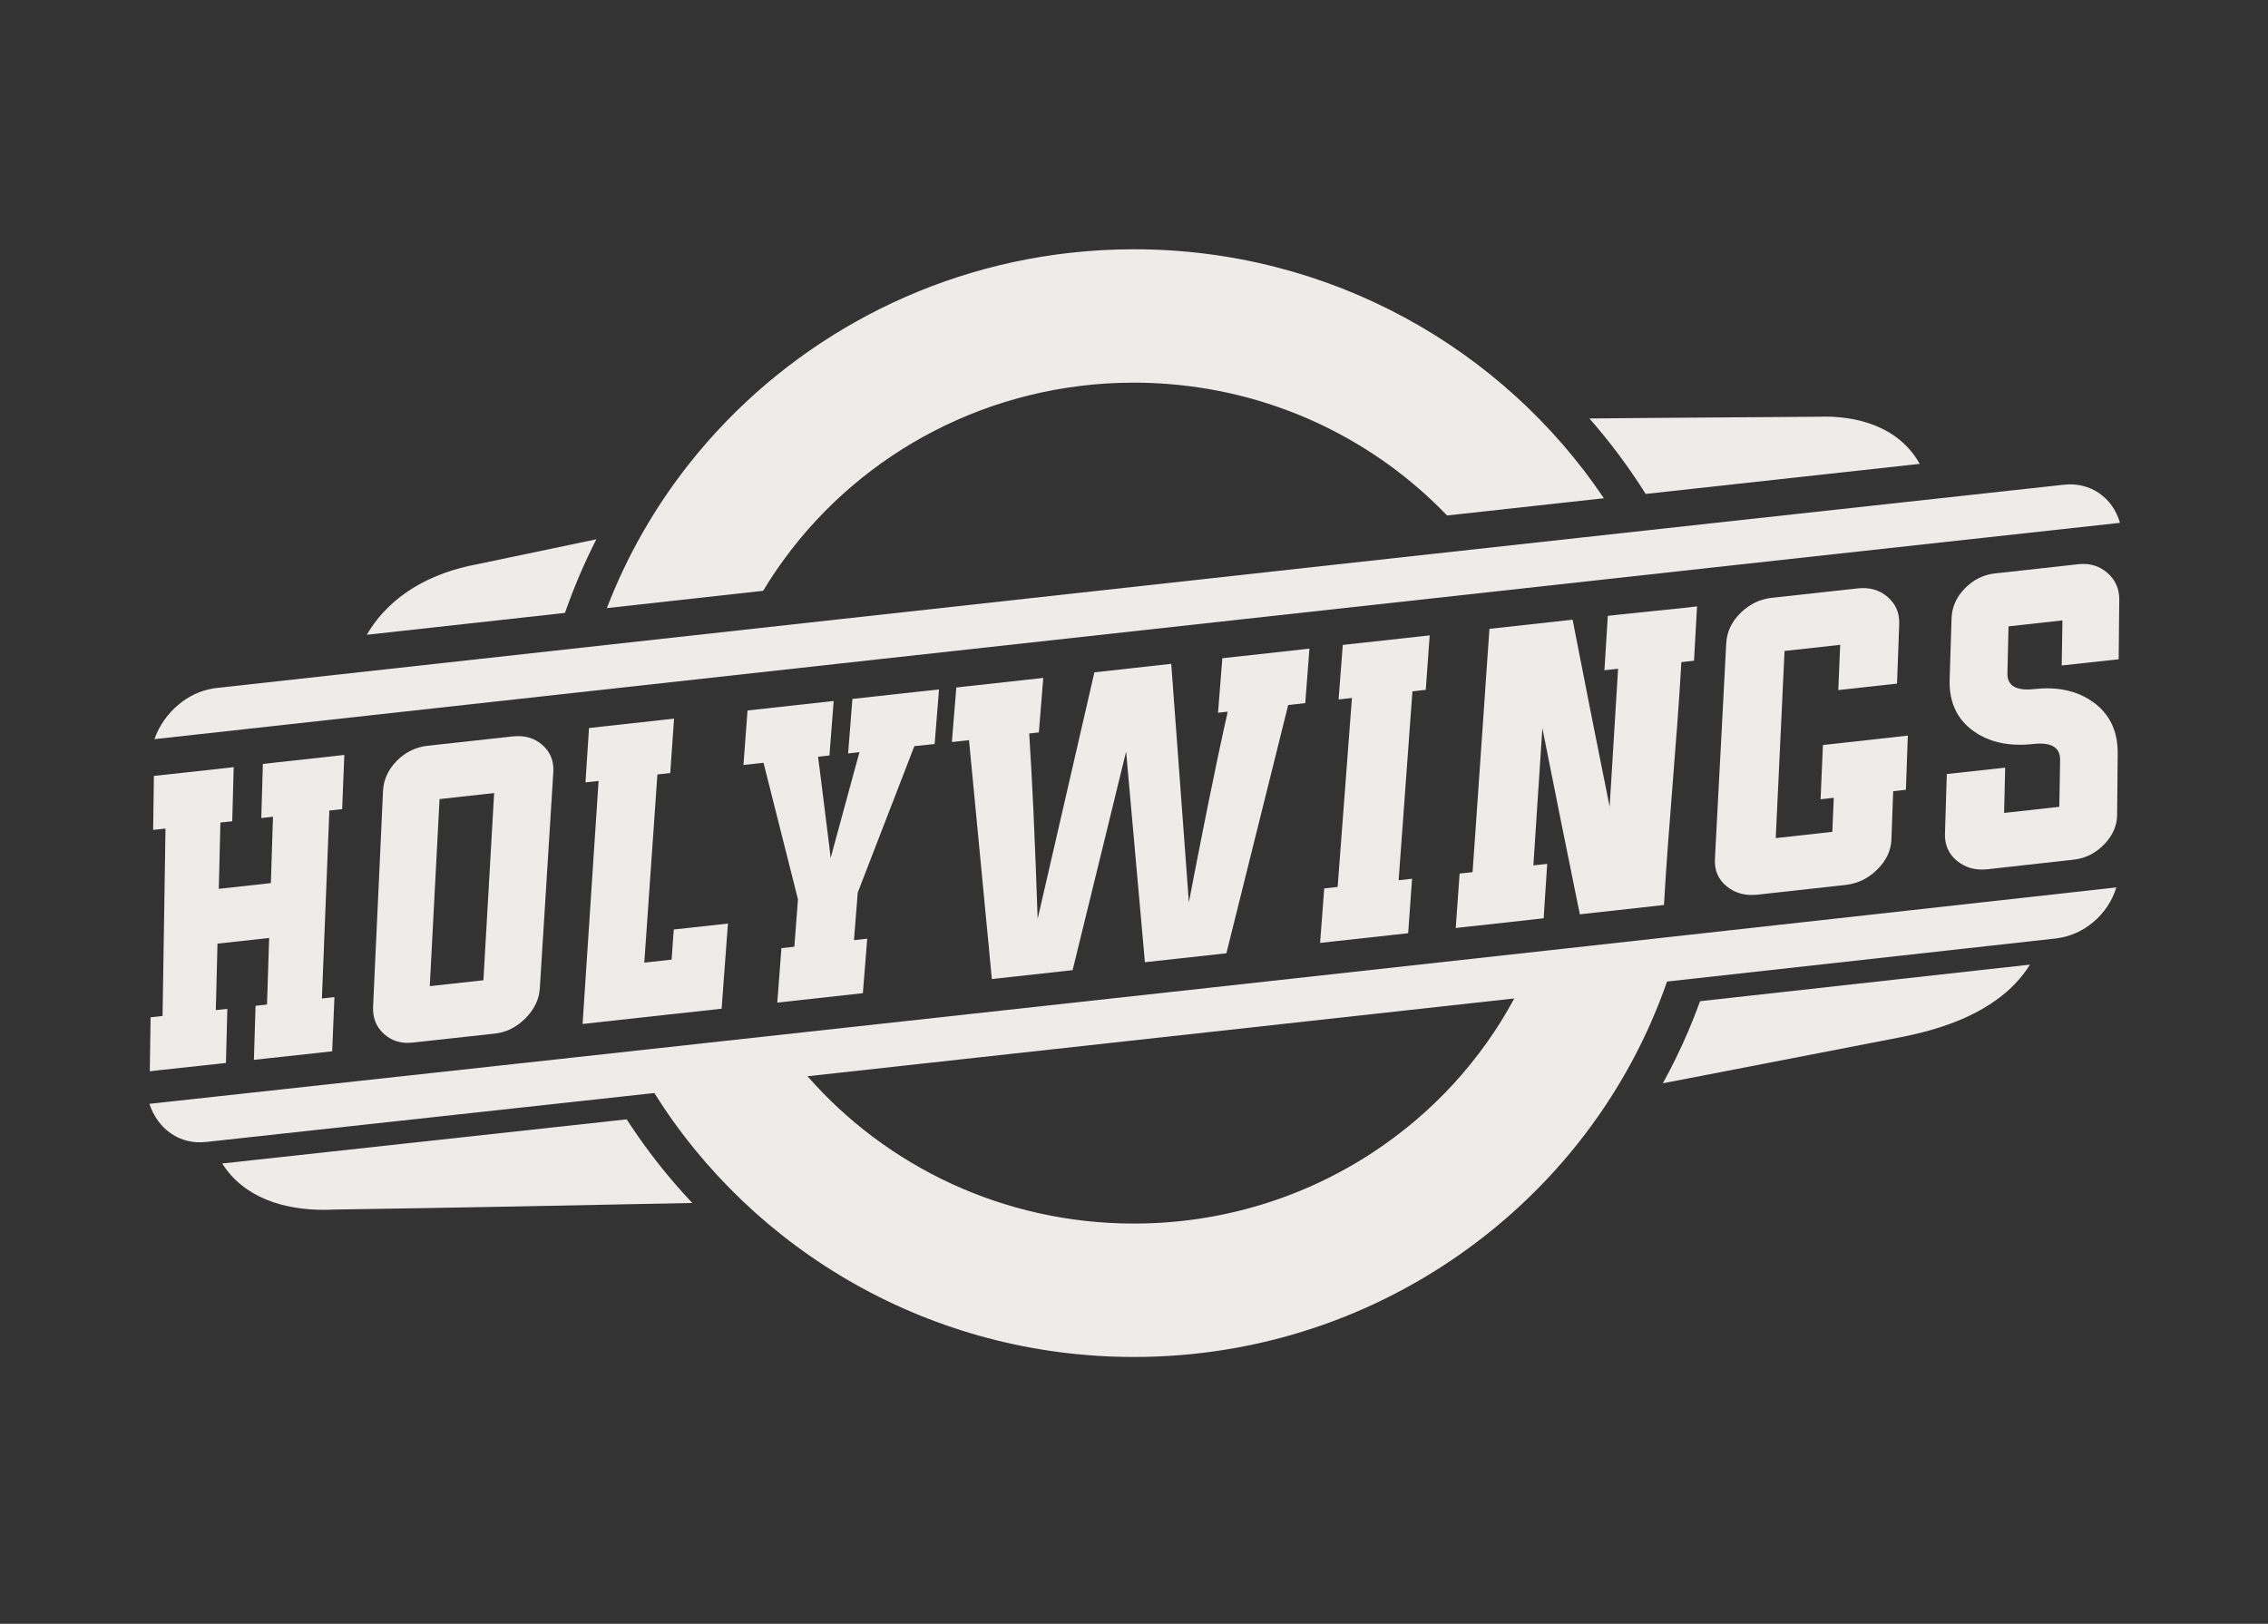 <svg width="88" height="63" viewBox="0 0 88 63" fill="none" xmlns="http://www.w3.org/2000/svg">
<rect x="0" y="0" width="88" height="63" fill="#333333" stroke="none"/>
<path d="M74.487 17.997C71.561 18.316 68.633 18.638 65.708 18.96C65.089 19.027 64.472 19.095 63.853 19.164C63.205 18.13 62.475 17.152 61.671 16.236C62.477 16.228 63.283 16.222 64.088 16.215C66.224 16.197 68.363 16.182 70.499 16.169C72.053 16.102 73.679 16.555 74.487 17.997Z" fill="#EEECE8"/>
<path d="M23.139 20.923C21.596 21.245 20.053 21.568 18.512 21.892C16.772 22.212 15.145 23.057 14.233 24.628C16.795 24.346 19.359 24.062 21.921 23.78C22.264 22.796 22.672 21.842 23.139 20.923Z" fill="#EEECE8"/>
<path d="M78.764 37.426C78.426 37.967 77.986 38.415 77.483 38.777C76.388 39.577 74.997 40.002 73.702 40.251C71.001 40.777 68.301 41.3 65.6 41.821C65.241 41.89 64.88 41.96 64.52 42.029C64.697 41.709 64.865 41.385 65.025 41.057C65.377 40.341 65.69 39.601 65.964 38.845C69.576 38.445 73.188 38.044 76.8 37.643C77.454 37.571 78.11 37.499 78.764 37.426Z" fill="#EEECE8"/>
<path d="M26.861 46.673C22.233 46.77 17.604 46.858 12.978 46.928C12.826 46.937 12.672 46.939 12.519 46.939C11.016 46.928 9.473 46.484 8.621 45.141C8.993 45.099 9.366 45.06 9.738 45.019C14.458 44.503 19.178 43.989 23.898 43.474C24.037 43.459 24.176 43.442 24.315 43.428C24.875 44.293 25.494 45.12 26.165 45.901L26.169 45.905C26.394 46.166 26.624 46.422 26.861 46.673Z" fill="#EEECE8"/>
<path d="M62.232 19.331C60.203 19.554 58.175 19.776 56.147 20C53.393 17.129 49.59 15.233 45.343 14.9C44.898 14.865 44.45 14.846 43.998 14.846C38.416 14.846 33.464 17.545 30.438 21.68C30.143 22.08 29.867 22.496 29.611 22.922C27.591 23.144 25.57 23.368 23.548 23.593C24.329 21.553 25.419 19.66 26.758 17.97C30.279 13.529 35.535 10.479 41.511 9.81C42.327 9.719 43.155 9.671 43.996 9.671C51.605 9.67 58.318 13.513 62.232 19.331Z" fill="#EEECE8"/>
<path d="M21.033 28.893C20.726 28.63 20.344 28.521 19.889 28.572C18.56 28.717 17.898 28.79 16.584 28.935C16.135 28.985 15.737 29.178 15.4 29.514C15.062 29.857 14.881 30.251 14.862 30.685C14.816 31.678 14.771 32.67 14.725 33.661C14.643 35.459 14.559 37.258 14.476 39.056C14.457 39.491 14.597 39.845 14.898 40.114C15.199 40.386 15.566 40.499 16 40.451C17.276 40.312 17.917 40.241 19.212 40.1C19.611 40.054 19.968 39.888 20.282 39.607C20.315 39.578 20.349 39.547 20.381 39.514C20.726 39.172 20.916 38.784 20.945 38.35C21.12 35.553 21.295 32.756 21.469 29.96C21.496 29.523 21.351 29.167 21.033 28.893ZM18.76 37.976C18.758 37.995 18.758 38.013 18.756 38.032C17.918 38.123 17.503 38.169 16.675 38.261C16.717 37.468 16.758 36.674 16.8 35.882C16.885 34.255 16.97 32.628 17.055 31.003C17.898 30.91 18.322 30.862 19.173 30.769C19.036 33.171 18.897 35.573 18.76 37.976Z" fill="#EEECE8"/>
<path d="M79.995 25.819C80.007 25.122 80.013 24.77 80.024 24.07C79.411 24.139 79.022 24.182 78.525 24.236C78.346 24.255 78.153 24.276 77.933 24.301C77.915 25.028 77.906 25.391 77.889 26.116C77.877 26.606 78.226 26.811 78.927 26.735C79.144 26.712 79.349 26.701 79.548 26.707C80.198 26.726 80.75 26.907 81.213 27.237C81.855 27.698 82.177 28.367 82.169 29.241C82.16 30.186 82.154 30.662 82.146 31.607C82.144 31.897 82.065 32.167 81.912 32.415C81.838 32.537 81.746 32.655 81.636 32.768C81.308 33.104 80.915 33.304 80.461 33.353C79.13 33.501 78.461 33.576 77.116 33.725C76.655 33.778 76.263 33.667 75.935 33.401C75.609 33.134 75.453 32.782 75.466 32.349C75.495 31.421 75.507 30.957 75.537 30.031C76.446 29.932 76.901 29.882 77.802 29.783C77.785 30.484 77.777 30.835 77.76 31.54C78.619 31.445 79.05 31.396 79.903 31.303C79.913 30.577 79.921 30.215 79.934 29.491C79.942 28.997 79.593 28.788 78.886 28.866C77.962 28.967 77.191 28.803 76.583 28.372C75.933 27.91 75.621 27.241 75.648 26.366C75.678 25.416 75.692 24.941 75.722 23.992C75.734 23.558 75.909 23.163 76.243 22.823C76.573 22.487 76.966 22.295 77.41 22.246C77.507 22.236 77.601 22.225 77.69 22.217C78.809 22.093 79.451 22.021 80.638 21.891C81.076 21.843 81.449 21.953 81.758 22.217C82.076 22.491 82.234 22.844 82.229 23.276C82.221 24.198 82.217 24.659 82.206 25.578C81.325 25.674 80.883 25.721 79.995 25.819Z" fill="#EEECE8"/>
<path d="M50.807 25.166C50.743 26.011 50.71 26.435 50.645 27.279C50.38 27.309 50.247 27.323 49.983 27.353C49.185 30.565 48.386 33.775 47.585 36.985C46.867 37.063 46.354 37.12 45.812 37.18C45.401 37.226 44.971 37.271 44.423 37.332C44.371 36.763 44.322 36.194 44.271 35.625C44.076 33.47 43.885 31.314 43.694 29.159C43.31 30.733 42.924 32.305 42.54 33.878C42.233 35.133 41.926 36.387 41.618 37.64C40.362 37.777 39.735 37.848 38.485 37.985C38.196 34.962 37.906 31.938 37.617 28.915C37.611 28.849 37.605 28.783 37.598 28.716L37.436 28.735L36.934 28.789C36.948 28.598 36.963 28.427 36.975 28.269C37.021 27.73 37.053 27.329 37.106 26.674C37.222 26.66 37.281 26.653 37.397 26.641C38.346 26.537 38.821 26.485 39.77 26.38C40.055 26.348 40.196 26.334 40.48 26.302C40.411 27.147 40.379 27.571 40.308 28.416C40.158 28.433 40.083 28.441 39.934 28.458C39.996 29.444 40.05 30.428 40.096 31.415C40.162 32.827 40.212 34.237 40.262 35.648C40.515 34.547 40.769 33.447 41.022 32.347C41.501 30.261 41.981 28.171 42.463 26.085C43.655 25.952 44.251 25.887 45.445 25.755C45.671 28.838 45.898 31.922 46.129 35.005C46.606 32.534 47.088 30.065 47.636 27.611C47.487 27.628 47.409 27.636 47.26 27.653C47.327 26.806 47.359 26.384 47.428 25.537C47.712 25.506 47.856 25.491 48.14 25.46C49.091 25.354 49.567 25.302 50.516 25.198C50.633 25.185 50.691 25.179 50.807 25.166Z" fill="#EEECE8"/>
<path d="M55.473 24.652C55.412 25.497 55.382 25.919 55.321 26.764C55.113 26.787 55.01 26.799 54.804 26.822C54.789 27.02 54.775 27.218 54.76 27.416C54.596 29.66 54.432 31.905 54.268 34.152C54.478 34.129 54.581 34.116 54.789 34.093C54.729 34.938 54.698 35.362 54.638 36.207C54.428 36.23 54.324 36.24 54.114 36.265C53.167 36.369 52.691 36.421 51.742 36.525C51.534 36.547 51.431 36.56 51.221 36.583C51.285 35.738 51.316 35.314 51.381 34.469C51.591 34.447 51.694 34.434 51.902 34.411C52.087 31.967 52.272 29.523 52.456 27.079C52.25 27.102 52.147 27.115 51.939 27.138C52.004 26.291 52.034 25.869 52.101 25.022C52.307 25.002 52.41 24.989 52.616 24.966C52.713 24.956 52.805 24.945 52.892 24.935C53.656 24.852 54.119 24.802 54.956 24.708C55.163 24.686 55.267 24.675 55.473 24.652Z" fill="#EEECE8"/>
<path d="M65.847 23.527C65.799 24.371 65.776 24.792 65.729 25.635C65.533 25.658 65.436 25.668 65.239 25.689C65.06 28.831 64.742 31.97 64.563 35.112C63.261 35.255 62.608 35.328 61.299 35.474C60.807 33.068 60.323 30.66 59.845 28.252C59.729 30.025 59.613 31.801 59.496 33.575C59.71 33.553 59.818 33.54 60.032 33.517C60.011 33.841 59.994 34.104 59.978 34.352C59.953 34.748 59.93 35.108 59.895 35.627C59.681 35.652 59.573 35.663 59.357 35.688C58.41 35.791 57.936 35.844 56.989 35.949C56.788 35.972 56.686 35.983 56.484 36.004C56.545 35.16 56.573 34.737 56.634 33.892C56.834 33.869 56.935 33.859 57.137 33.838C57.206 32.841 57.273 31.847 57.345 30.852C57.492 28.7 57.642 26.549 57.791 24.398C59.085 24.257 59.73 24.184 61.018 24.043C61.489 26.463 61.969 28.882 62.455 31.302C62.565 29.517 62.673 27.73 62.783 25.945C62.571 25.968 62.465 25.981 62.253 26.004C62.306 25.16 62.332 24.737 62.384 23.894C62.594 23.871 62.7 23.859 62.91 23.836C63.834 23.734 64.436 23.684 65.356 23.583C65.552 23.561 65.651 23.548 65.847 23.527Z" fill="#EEECE8"/>
<path d="M25.907 39.365C26.741 39.274 27.16 39.228 27.999 39.136C28.063 38.281 28.094 37.855 28.158 37.001C28.192 36.533 28.21 36.299 28.245 35.832C27.401 35.925 26.981 35.971 26.143 36.063C26.109 36.53 26.093 36.764 26.059 37.232C25.634 37.279 25.422 37.302 24.999 37.348C25.169 34.914 25.339 32.481 25.508 30.048C25.707 30.026 25.807 30.014 26.006 29.993C26.065 29.149 26.095 28.725 26.154 27.882C25.955 27.904 25.854 27.915 25.655 27.937C24.736 28.038 24.278 28.089 23.364 28.189L22.854 28.246C22.799 29.089 22.772 29.511 22.717 30.355C22.92 30.333 23.022 30.322 23.225 30.299C23.018 33.442 22.811 36.585 22.605 39.728C23.917 39.584 24.578 39.511 25.907 39.365Z" fill="#EEECE8"/>
<path d="M12.774 31.57C12.679 33.959 12.583 36.352 12.49 38.739C12.683 38.718 12.78 38.708 12.976 38.687C12.94 39.529 12.923 39.948 12.889 40.788C12.695 40.811 12.598 40.822 12.407 40.842C11.556 40.935 11.132 40.981 10.291 41.072C10.115 41.091 10.028 41.102 9.851 41.12C9.879 40.281 9.891 39.862 9.916 39.022C10.095 39.003 10.182 38.992 10.36 38.974L10.443 36.391C9.637 36.48 9.237 36.523 8.439 36.611C8.414 37.643 8.402 38.16 8.374 39.19C8.553 39.171 8.642 39.161 8.821 39.142C8.8 39.981 8.787 40.4 8.766 41.241C8.588 41.26 8.501 41.268 8.324 41.289C7.497 41.378 7.087 41.424 6.274 41.511C6.089 41.532 5.998 41.543 5.813 41.564C5.826 40.724 5.83 40.305 5.843 39.469C6.028 39.448 6.121 39.438 6.308 39.417C6.346 36.994 6.384 34.571 6.422 32.147C6.231 32.168 6.133 32.178 5.942 32.199C5.955 31.362 5.959 30.943 5.971 30.104C6.165 30.084 6.262 30.073 6.455 30.052C7.31 29.957 7.741 29.911 8.604 29.816C8.791 29.795 8.882 29.785 9.067 29.764C9.044 30.603 9.034 31.022 9.011 31.863C8.828 31.883 8.737 31.892 8.552 31.913C8.527 32.942 8.514 33.456 8.489 34.485C9.293 34.396 9.698 34.352 10.51 34.262C10.543 33.233 10.56 32.718 10.592 31.688C10.409 31.709 10.319 31.719 10.138 31.738C10.163 30.899 10.175 30.477 10.2 29.639C10.386 29.618 10.476 29.608 10.661 29.587C10.742 29.579 10.821 29.57 10.896 29.562C11.622 29.481 12.058 29.435 12.86 29.346C13.061 29.323 13.161 29.312 13.36 29.289C13.327 30.131 13.308 30.552 13.276 31.392C13.076 31.413 12.977 31.426 12.777 31.447C12.776 31.489 12.774 31.529 12.774 31.57Z" fill="#EEECE8"/>
<path d="M74.025 28.54C73.996 29.381 73.982 29.8 73.951 30.641C73.754 30.664 73.654 30.674 73.457 30.697C73.436 31.219 73.423 31.556 73.411 31.966C73.403 32.149 73.396 32.346 73.388 32.577C73.371 33.008 73.182 33.399 72.834 33.741C72.489 34.08 72.082 34.28 71.617 34.333C70.251 34.482 69.565 34.559 68.191 34.711C67.719 34.763 67.321 34.654 66.995 34.387C66.669 34.119 66.517 33.768 66.54 33.332C66.686 30.537 66.833 27.742 66.98 24.948C67.003 24.514 67.191 24.117 67.541 23.775C67.761 23.561 68.006 23.403 68.275 23.304C68.427 23.25 68.585 23.213 68.751 23.194C70.09 23.047 70.757 22.974 72.083 22.828C72.536 22.778 72.919 22.887 73.23 23.15C73.552 23.422 73.706 23.777 73.691 24.211C73.656 25.137 73.639 25.598 73.606 26.522C72.697 26.622 72.242 26.674 71.327 26.773C71.356 26.072 71.371 25.721 71.4 25.018C70.6 25.107 70.171 25.155 69.419 25.237C69.363 25.243 69.303 25.249 69.242 25.255C69.128 27.676 69.014 30.095 68.9 32.517C69.78 32.42 70.218 32.372 71.095 32.274C71.113 31.832 71.124 31.61 71.143 31.168C71.145 31.083 71.147 31.039 71.151 30.953C70.947 30.974 70.846 30.987 70.64 31.01C70.677 30.166 70.696 29.745 70.731 28.904C71.028 28.871 71.293 28.842 71.539 28.816C72.382 28.721 73.007 28.651 74.025 28.54Z" fill="#EEECE8"/>
<path d="M36.434 26.749C36.407 27.104 36.382 27.384 36.362 27.652C36.333 28.024 36.304 28.372 36.265 28.865C35.949 28.898 35.794 28.917 35.478 28.949C34.745 30.843 34.012 32.736 33.281 34.63C33.222 35.369 33.194 35.739 33.135 36.476C33.341 36.453 33.443 36.443 33.649 36.42L33.48 38.533C32.145 38.681 31.481 38.754 30.159 38.899C30.223 38.055 30.256 37.63 30.32 36.786C30.52 36.765 30.619 36.752 30.821 36.731C30.878 35.996 30.906 35.629 30.962 34.894C30.518 33.127 30.074 31.36 29.625 29.594C29.314 29.628 29.158 29.644 28.847 29.679C28.912 28.834 28.94 28.41 29.005 27.565C30.337 27.42 31.006 27.345 32.347 27.197C32.28 28.042 32.248 28.466 32.183 29.311C32.007 29.33 31.918 29.34 31.741 29.359C31.762 29.519 31.772 29.597 31.793 29.757C31.949 30.993 32.026 31.612 32.179 32.847C32.2 33.024 32.21 33.113 32.231 33.289C32.281 33.104 32.304 33.013 32.354 32.828C32.705 31.536 32.881 30.891 33.234 29.597C33.28 29.431 33.303 29.349 33.348 29.182C33.171 29.203 33.084 29.212 32.907 29.233C32.974 28.386 33.007 27.964 33.074 27.117C34.091 27.005 34.724 26.934 35.562 26.843C35.826 26.815 36.11 26.785 36.434 26.749Z" fill="#EEECE8"/>
<path d="M75.329 35.184C70.801 35.687 66.27 36.189 61.739 36.69L46.944 38.321C38.52 39.247 30.096 40.171 21.672 41.093C16.602 41.647 11.531 42.202 6.461 42.754C6.238 42.779 6.019 42.802 5.796 42.827C6.13 43.826 6.992 44.416 7.983 44.307C8.193 44.285 8.4 44.261 8.61 44.239C13.449 43.711 18.288 43.182 23.13 42.654C23.883 42.571 24.635 42.49 25.388 42.407C29.238 48.547 36.138 52.648 43.995 52.648C48.852 52.648 53.343 51.082 56.974 48.432C60.035 46.205 62.487 43.208 64.03 39.734C64.268 39.195 64.487 38.644 64.682 38.082C68.551 37.654 72.421 37.227 76.291 36.796C77.451 36.668 78.61 36.539 79.77 36.41C80.846 36.29 81.797 35.486 82.115 34.43C79.854 34.682 77.593 34.934 75.329 35.184ZM53.276 44.705C50.622 46.451 47.429 47.472 43.996 47.472C38.934 47.472 34.393 45.252 31.332 41.756C37.05 41.129 42.767 40.5 48.483 39.87C51.907 39.494 55.33 39.117 58.754 38.738C57.462 41.143 55.571 43.197 53.276 44.705Z" fill="#EEECE8"/>
<path d="M82.256 20.285C80.545 20.472 78.834 20.661 77.123 20.847C73.898 21.2 70.674 21.555 67.449 21.908C63.5 22.342 59.548 22.776 55.599 23.213L51.903 23.619L34.283 25.557L32.589 25.744C24.954 26.588 17.321 27.426 9.688 28.27C8.455 28.407 7.224 28.541 5.99 28.678C6.184 28.139 6.52 27.672 6.939 27.327C7.318 27.013 7.764 26.799 8.238 26.716C8.29 26.708 8.343 26.7 8.397 26.693C16.506 25.799 24.614 24.902 32.725 24.008L32.746 24.006L50.707 22.027L55.725 21.475C59.316 21.081 62.905 20.686 66.496 20.292C69.811 19.928 73.128 19.568 76.443 19.204C77.656 19.071 78.868 18.939 80.081 18.806C81.094 18.692 81.976 19.296 82.256 20.285Z" fill="#EEECE8"/>
</svg>
